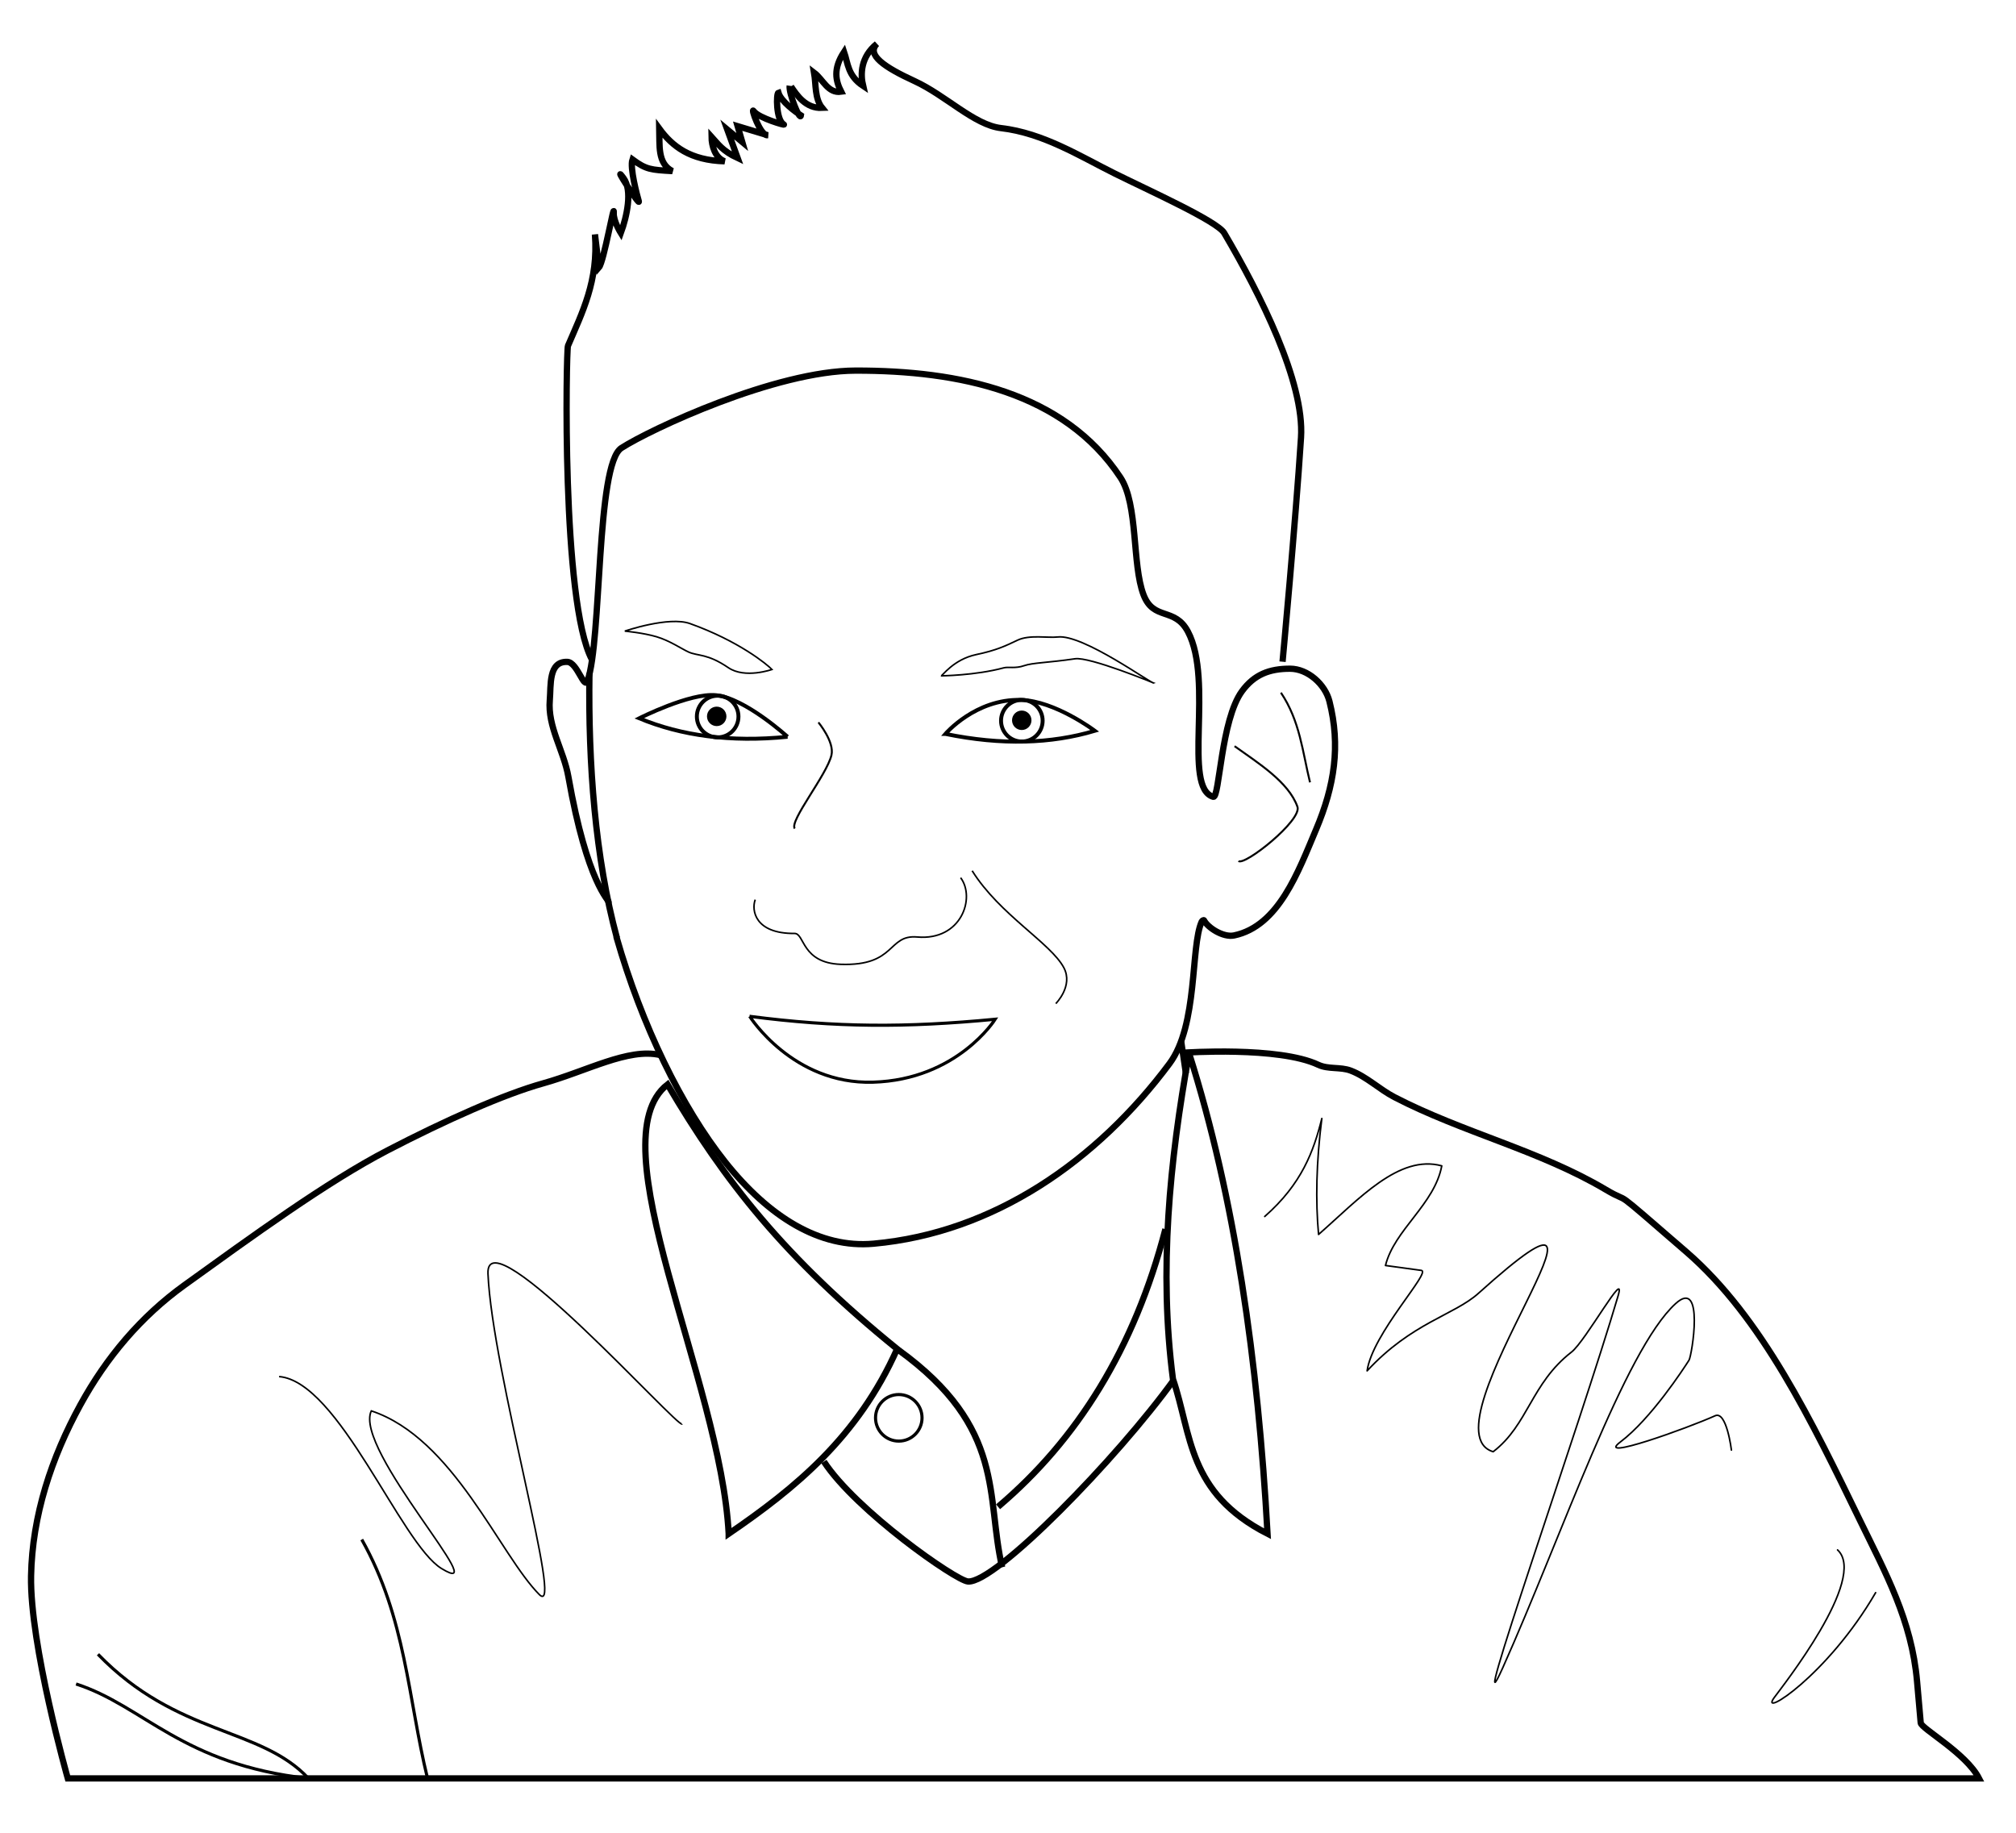 <?xml version="1.0" encoding="UTF-8" standalone="no"?>
<!-- Created with Inkscape (http://www.inkscape.org/) -->

<svg
   xmlns:dc="http://purl.org/dc/elements/1.1/"
   xmlns:cc="http://creativecommons.org/ns#"
   xmlns:rdf="http://www.w3.org/1999/02/22-rdf-syntax-ns#"
   xmlns:svg="http://www.w3.org/2000/svg"
   xmlns="http://www.w3.org/2000/svg"
   xmlns:sodipodi="http://sodipodi.sourceforge.net/DTD/sodipodi-0.dtd"
   xmlns:inkscape="http://www.inkscape.org/namespaces/inkscape"
   width="330"
   height="300"
   id="svg3049"
   version="1.1"
   inkscape:version="0.48.1 "
   sodipodi:docname="fravic.svg"
   inkscape:export-filename="C:\Users\Cnidaria\Github\doodles\fravic.png"
   inkscape:export-xdpi="90"
   inkscape:export-ydpi="90">
  <defs
     id="defs3051">
    <clipPath
       clipPathUnits="userSpaceOnUse"
       id="clipPath4008">
      <rect
         style="fill:#000000;fill-opacity:1;fill-rule:nonzero;stroke:#000000;stroke-width:0.25;stroke-linecap:round;stroke-linejoin:round;stroke-miterlimit:4;stroke-opacity:1;stroke-dasharray:none;stroke-dashoffset:0"
         id="rect4010"
         width="384.184"
         height="335.383"
         x="6.23"
         y="708.673" />
    </clipPath>
  </defs>
  <sodipodi:namedview
     id="base"
     pagecolor="#ffffff"
     bordercolor="#666666"
     borderopacity="1.0"
     inkscape:pageopacity="0.0"
     inkscape:pageshadow="2"
     inkscape:zoom="1.3758278"
     inkscape:cx="53.322663"
     inkscape:cy="130.65981"
     inkscape:document-units="px"
     inkscape:current-layer="layer1"
     showgrid="false"
     showguides="true"
     inkscape:guide-bbox="true"
     inkscape:window-width="1600"
     inkscape:window-height="848"
     inkscape:window-x="-8"
     inkscape:window-y="172"
     inkscape:window-maximized="1" />
  <g
     inkscape:label="Layer 1"
     inkscape:groupmode="layer"
     id="layer1"
     transform="translate(0,-752.362)">
    <rect
       style="fill:#ffffff;fill-opacity:1;fill-rule:nonzero;stroke:none"
       id="rect4012"
       width="330"
       height="300"
       x="0"
       y="752.362" />
    <g
       id="g4014"
       transform="matrix(1.029,0,0,1.03,-47.268,8.19)">
      <path
         sodipodi:nodetypes="csssssssssscsssssssssc"
         inkscape:connector-curvature="0"
         id="path3068"
         d="m 144.026,871.493 c 3.987,13.904 10.353,26.983 17.287,35.687 6.934,8.704 15.015,13.737 23.586,12.963 19.168,-1.732 35.563,-13.186 47.071,-28.612 4.582,-6.141 3.326,-18.598 5.129,-22.569 0.057,-0.127 0.313,-0.32 0.378,-0.192 0.575,1.133 3.031,2.749 4.772,2.386 7.101,-1.481 10.213,-10.153 13.042,-16.833 2.951,-6.969 3.908,-13.32 2.127,-20.371 -0.686,-2.716 -3.448,-5.177 -6.25,-5.184 -3.295,-0.008 -5.719,0.923 -7.665,3.582 -3.348,4.574 -3.567,17.026 -4.557,16.779 -4.95,-1.424 0.114,-18.43 -4.038,-26.248 -2.112,-3.977 -5.462,-1.667 -7.067,-5.874 -1.84,-4.824 -0.823,-14.325 -3.671,-18.631 -8.984,-13.582 -25.716,-17.005 -42.122,-16.983 -12.748,0.018 -32.628,9.314 -37.265,12.302 -4.031,2.597 -3.111,30.665 -5.386,36.98 -0.541,1.501 -1.613,-2.928 -3.207,-2.992 -3.034,-0.121 -2.595,3.737 -2.795,6.069 -0.367,4.262 2.207,7.946 2.96,12.206 3.019,17.079 6.485,19.527 6.389,19.904"
         style="fill:none;stroke:#000000;stroke-width:1px;stroke-linecap:round;stroke-linejoin:round;stroke-opacity:1" />
      <path
         sodipodi:nodetypes="csssc"
         inkscape:connector-curvature="0"
         id="path3838"
         d="m 166.075,865.467 c -0.625,1.676 -0.06,5.423 6.26,5.373 1.601,-0.013 1.104,4.682 7.323,4.906 8.885,0.319 7.415,-4.759 12.196,-4.342 7.001,0.611 9.303,-6.214 6.894,-9.425"
         style="fill:none;stroke:#000000;stroke-width:0.25;stroke-linecap:butt;stroke-linejoin:miter;stroke-miterlimit:4;stroke-opacity:1;stroke-dasharray:none" />
      <path
         sodipodi:nodetypes="cscsc"
         inkscape:connector-curvature="0"
         id="path3840"
         d="m 165.19,884.01 c 6.87,0.894 13.077,1.349 19.345,1.411 6.268,0.062 12.597,-0.268 19.711,-0.946 0,0 -6.022,9.609 -19.448,10.002 -12.766,0.373 -19.607,-10.467 -19.607,-10.467 z"
         style="fill:none;stroke:#000000;stroke-width:0.5;stroke-linecap:butt;stroke-linejoin:miter;stroke-miterlimit:4;stroke-opacity:1;stroke-dasharray:none" />
      <path
         sodipodi:nodetypes="cscc"
         inkscape:connector-curvature="0"
         id="path3842"
         d="m 171.214,839.586 c 0,0 -6.759,-6.153 -11.38,-6.608 -4.162,-0.41 -12.206,3.671 -12.206,3.671 6.675,2.76 14.465,3.848 23.587,2.937 z"
         style="fill:none;stroke:#000000;stroke-width:0.625;stroke-linecap:butt;stroke-linejoin:miter;stroke-miterlimit:4;stroke-opacity:1;stroke-dasharray:none" />
      <path
         sodipodi:nodetypes="cscc"
         inkscape:connector-curvature="0"
         id="path3842-1"
         d="m 196.328,839.128 c 0,0 4.787,-5.602 12.001,-5.4 5.465,0.153 11.763,4.909 11.763,4.909 -6.924,2.057 -14.784,2.337 -23.764,0.491 z"
         style="fill:none;stroke:#000000;stroke-width:0.625;stroke-linecap:butt;stroke-linejoin:miter;stroke-miterlimit:4;stroke-opacity:1;stroke-dasharray:none" />
      <path
         transform="matrix(0.759,0,0,0.759,31.962,718.887)"
         d="m 173.183,154.782 c 0,2.408 -1.952,4.359 -4.359,4.359 -2.408,0 -4.359,-1.952 -4.359,-4.359 0,-2.408 1.952,-4.359 4.359,-4.359 2.408,0 4.359,1.952 4.359,4.359 z"
         sodipodi:ry="4.3593979"
         sodipodi:rx="4.3593979"
         sodipodi:cy="154.78157"
         sodipodi:cx="168.82343"
         id="path3862"
         style="fill:none;stroke:#000000;stroke-width:0.823;stroke-miterlimit:4;stroke-opacity:1;stroke-dasharray:none"
         sodipodi:type="arc" />
      <path
         transform="matrix(0.759,0,0,0.759,80.351,719.552)"
         d="m 173.183,154.782 c 0,2.408 -1.952,4.359 -4.359,4.359 -2.408,0 -4.359,-1.952 -4.359,-4.359 0,-2.408 1.952,-4.359 4.359,-4.359 2.408,0 4.359,1.952 4.359,4.359 z"
         sodipodi:ry="4.3593979"
         sodipodi:rx="4.3593979"
         sodipodi:cy="154.78157"
         sodipodi:cx="168.82343"
         id="path3862-7"
         style="fill:none;stroke:#000000;stroke-width:0.823;stroke-miterlimit:4;stroke-opacity:1;stroke-dasharray:none"
         sodipodi:type="arc" />
      <path
         sodipodi:nodetypes="cscsssc"
         inkscape:connector-curvature="0"
         id="path3882"
         d="m 168.736,828.89 c -0.785,-0.825 -5.305,-4.528 -13.032,-7.293 -3.373,-1.207 -10.371,1.193 -10.371,1.193 0,0 2.954,0.275 5.059,0.902 2.105,0.627 4.026,1.954 5.092,2.429 1.493,0.665 2.972,0.205 6.318,2.484 2.64,1.798 6.934,0.285 6.934,0.285 z"
         style="fill:none;stroke:#000000;stroke-width:0.25;stroke-linecap:butt;stroke-linejoin:miter;stroke-miterlimit:4;stroke-opacity:1;stroke-dasharray:none" />
      <path
         sodipodi:nodetypes="cssscsssc"
         inkscape:connector-curvature="0"
         id="path3884"
         d="m 195.65,829.889 c 0.127,0.127 1.923,-2.593 5.565,-3.363 3.239,-0.685 4.674,-1.381 6.578,-2.288 1.914,-0.911 4.844,-0.33 6.411,-0.512 4.014,-0.465 14.951,7.493 15.289,7.324 0,0 -10.212,-4.205 -12.542,-3.861 -4.315,0.637 -6.7,0.611 -8.106,1.099 -1.406,0.489 -2.491,0.142 -3.238,0.343 -4.558,1.225 -9.983,1.268 -9.983,1.268"
         style="fill:none;stroke:#000000;stroke-width:0.25;stroke-linecap:butt;stroke-linejoin:miter;stroke-miterlimit:4;stroke-opacity:1;stroke-dasharray:none" />
      <path
         sodipodi:nodetypes="csccscssccccccccccssccc"
         inkscape:connector-curvature="0"
         id="path3886"
         d="m 140.085,827.303 c -4.855,-9.148 -4.075,-49.205 -3.803,-49.84 2.262,-5.283 4.865,-10.31 4.298,-17.715 l 0.634,5.255 c 0.788,-0.887 2.471,-10.752 2.355,-8.674 -0.073,1.296 1.125,3.207 1.125,3.207 0.952,-2.605 1.893,-6.768 0.427,-8.738 -2.04,-2.742 2.733,4.702 2.431,3.672 -0.274,-0.936 -1.454,-5.312 -1.005,-6.629 2.201,1.613 2.93,1.648 6.348,1.846 -2.403,-1.223 -2.009,-4.125 -2.077,-6.749 2.069,2.824 4.912,5.041 10.383,5.192 -1.508,-0.561 -2.064,-2.426 -2.077,-3.894 1.026,1.125 1.732,2.25 4.153,3.375 l -1.652,-4.532 2.386,1.984 -0.734,-2.513 4.772,1.433 c -1.168,0.195 -2.775,-4.638 -2.208,-3.818 0.757,1.096 5.221,2.354 4.767,2.103 -1.238,-0.685 -1.214,-4.933 -0.842,-5.04 0.4,1.385 2.789,3.104 3.574,3.608 -0.131,0.977 -1.953,-3.493 -1.784,-4.705"
         style="fill:none;stroke:#000000;stroke-width:1px;stroke-linecap:butt;stroke-linejoin:miter;stroke-opacity:1" />
      <path
         inkscape:connector-curvature="0"
         id="path3888"
         d="M 177.555,739.823 z"
         style="fill:none;stroke:#000000;stroke-width:1px;stroke-linecap:butt;stroke-linejoin:miter;stroke-opacity:1" />
      <path
         sodipodi:nodetypes="cccccccsssssc"
         inkscape:connector-curvature="0"
         id="path3890"
         d="m 171.765,736.245 c 0.912,1.338 2.328,3.528 4.956,3.396 -1.203,-1.479 -0.959,-3.681 -1.285,-5.598 1.45,1.091 2.189,3.334 4.314,3.029 -0.877,-1.736 -1.326,-3.628 0.459,-6.333 0.632,1.852 0.575,3.79 3.029,5.415 -0.447,-1.867 -0.401,-4.591 2.178,-6.69 -1.69,1.746 1.202,3.715 6,5.916 4.961,2.276 9.512,6.983 13.757,7.474 6.715,0.777 12.602,4.493 18.062,7.203 5.46,2.71 16.332,7.585 17.444,9.469 5.75,9.75 12.788,23.709 12.218,32.52 -0.862,13.339 -2.937,35.609 -2.937,35.609"
         style="fill:none;stroke:#000000;stroke-width:1px;stroke-linecap:butt;stroke-linejoin:miter;stroke-opacity:1" />
      <path
         sodipodi:nodetypes="cccc"
         inkscape:connector-curvature="0"
         id="path3894"
         d="m 235.091,889.879 c 7.302,23.024 10.953,48.871 12.482,76.358 -12.779,-6.528 -12.031,-15.744 -15.051,-24.596 -2.239,-17.254 -0.548,-34.508 2.57,-51.762 z"
         style="fill:none;stroke:#000000;stroke-width:1px;stroke-linecap:butt;stroke-linejoin:miter;stroke-opacity:1" />
      <path
         sodipodi:nodetypes="cccc"
         inkscape:connector-curvature="0"
         id="path3896"
         d="m 161.853,966.238 c 10.582,-7.224 20.567,-15.378 26.799,-29.369 -17.844,-14.45 -27.482,-26.665 -36.527,-42.034 -11.439,8.931 8.472,47.116 9.728,71.402 z"
         style="fill:none;stroke:#000000;stroke-width:1px;stroke-linecap:butt;stroke-linejoin:miter;stroke-opacity:1" />
      <path
         sodipodi:nodetypes="csc"
         inkscape:connector-curvature="0"
         id="path3898"
         d="m 176.996,954.765 c 5.136,7.845 20.989,18.902 22.915,19.058 4.336,0.351 23.773,-19.58 32.794,-32.09"
         style="fill:none;stroke:#000000;stroke-width:1px;stroke-linecap:butt;stroke-linejoin:miter;stroke-opacity:1" />
      <path
         sodipodi:nodetypes="cc"
         inkscape:connector-curvature="0"
         id="path3900"
         d="m 188.9,937.063 c 17.108,12.386 13.829,23.243 16.455,34.497"
         style="fill:none;stroke:#000000;stroke-width:1px;stroke-linecap:butt;stroke-linejoin:miter;stroke-opacity:1" />
      <path
         transform="translate(-10.773,679.429)"
         d="m 203.384,268.386 c 0,2.043 -1.656,3.699 -3.699,3.699 -2.043,0 -3.699,-1.656 -3.699,-3.699 0,-2.043 1.656,-3.699 3.699,-3.699 2.043,0 3.699,1.656 3.699,3.699 z"
         sodipodi:ry="3.6990719"
         sodipodi:rx="3.6990719"
         sodipodi:cy="268.3862"
         sodipodi:cx="199.68498"
         id="path3902"
         style="fill:none;stroke:#000000;stroke-width:0.5;stroke-linecap:round;stroke-linejoin:round;stroke-miterlimit:4;stroke-opacity:1;stroke-dasharray:none;stroke-dashoffset:0"
         sodipodi:type="arc" />
      <path
         sodipodi:nodetypes="cc"
         inkscape:connector-curvature="0"
         id="path3904"
         d="m 204.703,961.952 c 12.598,-10.662 21.693,-25.131 26.625,-44.125"
         style="fill:none;stroke:#000000;stroke-width:1px;stroke-linecap:butt;stroke-linejoin:miter;stroke-opacity:1" />
      <path
         sodipodi:nodetypes="cc"
         inkscape:connector-curvature="0"
         id="path3906"
         d="m 139.703,829.452 c -0.205,14.434 0.913,29.358 4.375,42.125"
         style="fill:none;stroke:#000000;stroke-width:1px;stroke-linecap:butt;stroke-linejoin:miter;stroke-opacity:1" />
      <path
         sodipodi:nodetypes="csc"
         inkscape:connector-curvature="0"
         id="path3908"
         d="m 242.328,841.077 c 3.745,2.68 8.592,5.678 10,9.625 0.764,2.142 -8.395,9.428 -9.375,8.625"
         style="fill:none;stroke:#000000;stroke-width:0.312;stroke-linecap:butt;stroke-linejoin:miter;stroke-miterlimit:4;stroke-opacity:1;stroke-dasharray:none" />
      <path
         sodipodi:nodetypes="cc"
         inkscape:connector-curvature="0"
         id="path3910"
         d="m 249.703,832.577 c 3.034,4.501 3.44,9.441 4.625,14.25"
         style="fill:none;stroke:#000000;stroke-width:0.312;stroke-linecap:butt;stroke-linejoin:miter;stroke-miterlimit:4;stroke-opacity:1;stroke-dasharray:none" />
      <path
         transform="matrix(0.283,0,0,0.283,112.17,792.538)"
         d="m 173.183,154.782 c 0,2.408 -1.952,4.359 -4.359,4.359 -2.408,0 -4.359,-1.952 -4.359,-4.359 0,-2.408 1.952,-4.359 4.359,-4.359 2.408,0 4.359,1.952 4.359,4.359 z"
         sodipodi:ry="4.3593979"
         sodipodi:rx="4.3593979"
         sodipodi:cy="154.78157"
         sodipodi:cx="168.82343"
         id="path3862-4"
         style="fill:#000000;fill-opacity:1;stroke:#000000;stroke-width:2.206;stroke-miterlimit:4;stroke-opacity:1;stroke-dasharray:none"
         sodipodi:type="arc" />
      <path
         transform="matrix(0.283,0,0,0.283,160.696,793.16)"
         d="m 173.183,154.782 c 0,2.408 -1.952,4.359 -4.359,4.359 -2.408,0 -4.359,-1.952 -4.359,-4.359 0,-2.408 1.952,-4.359 4.359,-4.359 2.408,0 4.359,1.952 4.359,4.359 z"
         sodipodi:ry="4.3593979"
         sodipodi:rx="4.3593979"
         sodipodi:cy="154.78157"
         sodipodi:cx="168.82343"
         id="path3862-4-0"
         style="fill:#000000;fill-opacity:1;stroke:#000000;stroke-width:2.206;stroke-miterlimit:4;stroke-opacity:1;stroke-dasharray:none"
         sodipodi:type="arc" />
      <path
         sodipodi:nodetypes="cc"
         inkscape:connector-curvature="0"
         id="path3948"
         d="m 233.829,887.952 0.757,5.139"
         style="fill:none;stroke:#000000;stroke-width:1px;stroke-linecap:butt;stroke-linejoin:miter;stroke-opacity:1" />
      <path
         sodipodi:nodetypes="cssssssssccsssssc"
         inkscape:connector-curvature="0"
         id="path3950"
         d="m 234.311,889.787 c 0,0 15.044,-1.041 21.338,1.927 1.574,0.742 3.511,0.304 5.14,0.918 2.543,0.959 4.562,2.971 6.975,4.222 10.849,5.623 23.075,8.458 33.59,14.684 4.654,2.756 -0.192,-1.368 12.849,9.912 12.026,10.402 20.012,27.066 27.62,42.685 4.047,8.309 8.213,15.816 9.072,25.56 l 0.582,6.597 c 0.08,0.907 7.214,4.812 9.28,8.826 l -304.038,0 c 0,0 -6.054,-21.286 -5.841,-32.188 0.187,-9.571 3.246,-18.8 7.852,-27.191 4.122,-7.509 9.595,-14.012 16.548,-19.015 10.546,-7.588 22.616,-16.384 32.318,-21.416 9.235,-4.789 18.538,-8.917 24.725,-10.643 6.972,-1.945 13.542,-5.662 18.609,-4.51"
         style="fill:none;stroke:#000000;stroke-width:1px;stroke-linecap:butt;stroke-linejoin:miter;stroke-opacity:1" />
      <path
         sodipodi:nodetypes="cc"
         inkscape:connector-curvature="0"
         id="path3954"
         d="m 103.483,967.155 c 7.03,12.457 7.357,25.287 10.463,37.963"
         style="fill:none;stroke:#000000;stroke-width:0.5;stroke-linecap:butt;stroke-linejoin:miter;stroke-miterlimit:4;stroke-opacity:1;stroke-dasharray:none" />
      <path
         sodipodi:nodetypes="ccc"
         inkscape:connector-curvature="0"
         id="path3956"
         d="m 58.038,990.113 c 10.839,3.507 16.841,12.799 36.97,15.005 -7.652,-8.201 -20.879,-6.722 -33.486,-19.728"
         style="fill:none;stroke:#000000;stroke-width:0.5;stroke-linecap:butt;stroke-linejoin:miter;stroke-miterlimit:4;stroke-opacity:1;stroke-dasharray:none" />
      <path
         sodipodi:nodetypes="csccsc"
         inkscape:connector-curvature="0"
         id="path3958"
         d="m 90.335,941.26 c 9.534,0.794 19.344,26.525 25.829,30.501 8.804,5.398 -14.071,-18.948 -11.162,-25.05 13.074,4.314 20.414,22.863 26.737,29.203 4.032,3.923 -7.511,-35.43 -8.177,-51.008 -0.413,-9.666 30.494,24.912 30.89,23.882"
         style="fill:none;stroke:#000000;stroke-width:0.25;stroke-linecap:butt;stroke-linejoin:miter;stroke-miterlimit:4;stroke-opacity:1;stroke-dasharray:none" />
      <path
         sodipodi:nodetypes="cccccscscsssssssc"
         inkscape:connector-curvature="0"
         id="path3960"
         d="m 247.124,915.821 c 5.912,-5.192 7.783,-10.383 9.085,-15.575 -0.898,7.05 -1.005,13.11 -0.519,18.43 6.399,-5.602 12.789,-12.765 19.599,-10.903 -1.165,6.153 -7.531,10.125 -8.956,15.835 l 5.711,0.779 c 1.618,0.221 -7.803,10.04 -8.631,15.964 7.11,-7.673 13.839,-8.844 17.717,-12.33 28.736,-25.83 -9.433,21.643 2.336,25.18 5.572,-4.267 6.029,-10.853 12.46,-15.835 2.264,-1.754 8.819,-13.709 7.398,-8.891 -5.911,20.042 -24.677,73.223 -18.301,58.99 9.342,-20.851 19.34,-50.393 27.453,-57.79 4.652,-4.242 2.596,8.27 2.14,8.988 -0.846,1.333 -6.062,9.326 -10.903,12.979 -4.155,3.136 10.688,-2.187 15.056,-4.153 1.835,-0.826 2.596,5.451 2.596,5.451"
         style="fill:none;stroke:#000000;stroke-width:0.25;stroke-linecap:round;stroke-linejoin:round;stroke-miterlimit:4;stroke-opacity:1;stroke-dasharray:none" />
      <path
         sodipodi:nodetypes="csc"
         inkscape:connector-curvature="0"
         id="path3962"
         d="m 338.248,968.807 c 4.89,4.484 -8.896,21.839 -10.095,23.495 -2.416,3.335 8.473,-3.485 16.153,-16.703"
         style="fill:none;stroke:#000000;stroke-width:0.25;stroke-linecap:round;stroke-linejoin:round;stroke-miterlimit:4;stroke-opacity:1;stroke-dasharray:none" />
      <path
         sodipodi:nodetypes="csc"
         inkscape:connector-curvature="0"
         id="path3964"
         d="m 200.583,860.878 c 4.364,6.977 12.536,11.508 14.593,15.419 1.522,2.894 -1.285,5.69 -1.285,5.69"
         style="fill:none;stroke:#000000;stroke-width:0.25;stroke-linecap:butt;stroke-linejoin:miter;stroke-miterlimit:4;stroke-opacity:1;stroke-dasharray:none" />
      <path
         sodipodi:nodetypes="csc"
         inkscape:connector-curvature="0"
         id="path3968"
         d="m 176.128,837.297 c 0,0 2.563,3.084 2.077,5.192 -0.725,3.143 -6.733,10.484 -5.841,11.681"
         style="fill:none;stroke:#000000;stroke-width:0.312;stroke-linecap:butt;stroke-linejoin:miter;stroke-miterlimit:4;stroke-opacity:1;stroke-dasharray:none" />
    </g>
  </g>
</svg>
